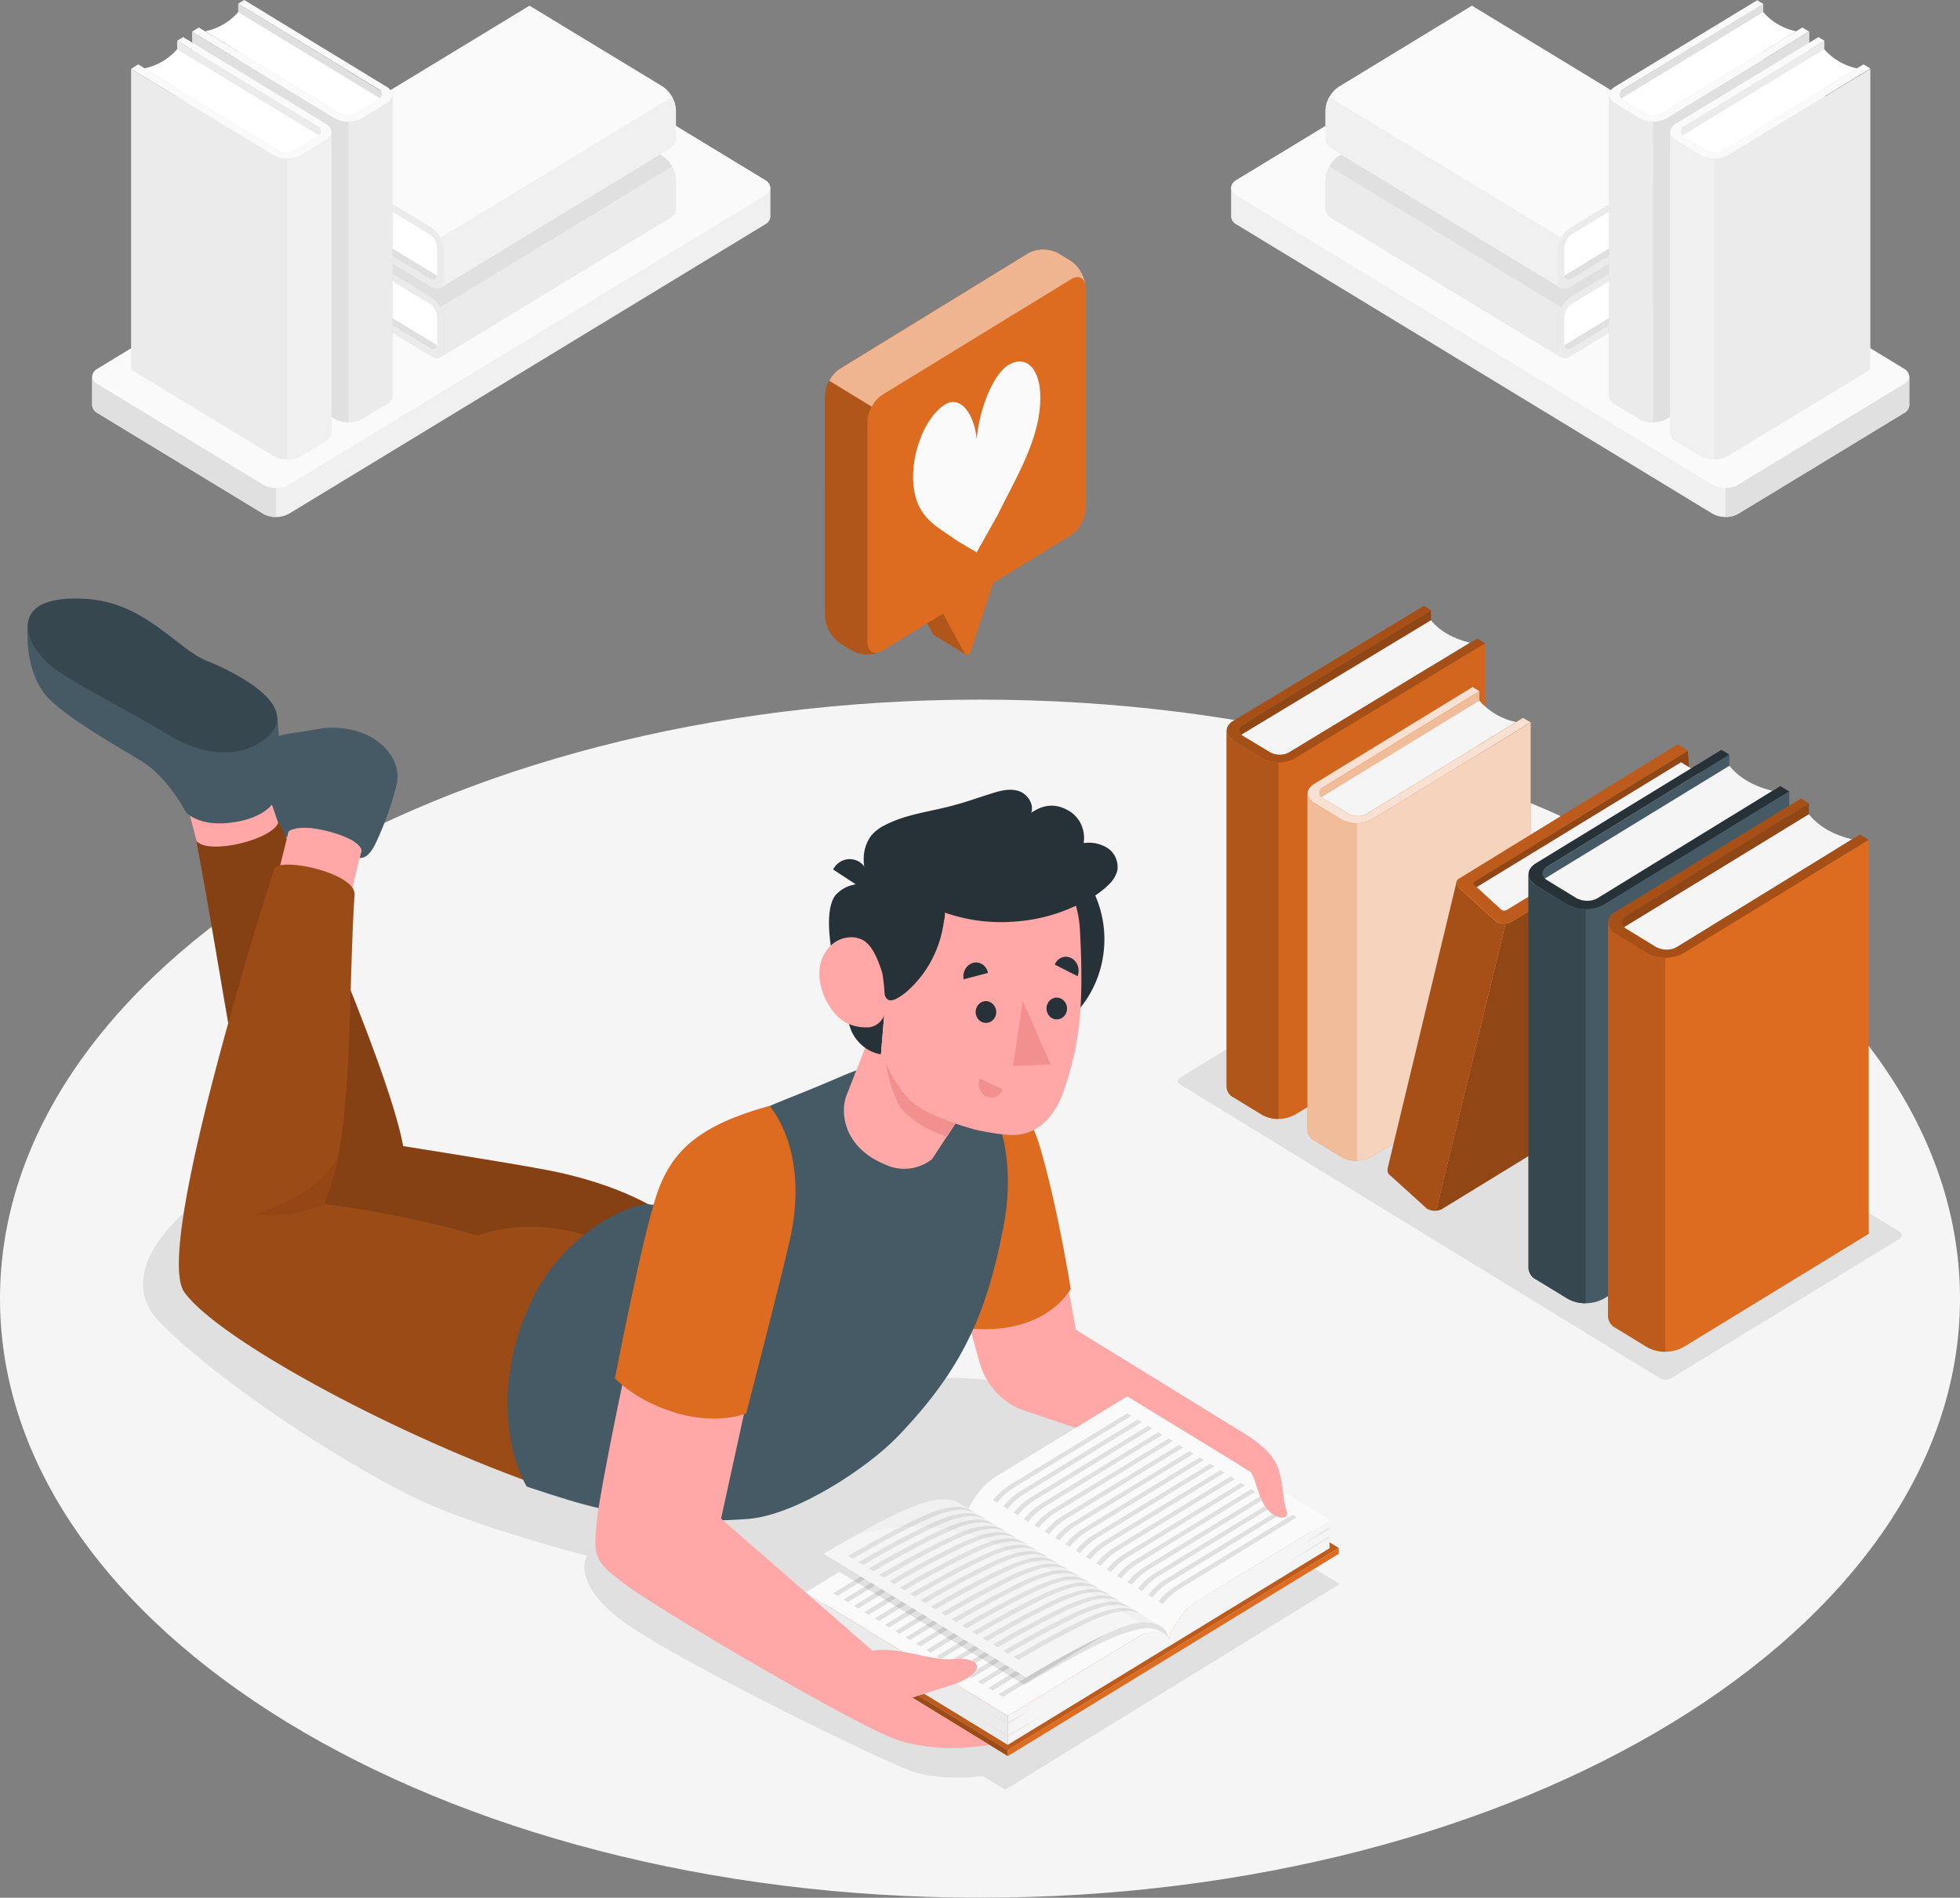 <svg xmlns="http://www.w3.org/2000/svg" width="252" height="244" fill="none"><rect width="100%" height="100%" fill="#808080" stroke="none"/><path fill="#F5F5F5" d="M126 244c69.588 0 126-34.485 126-77.023 0-42.539-56.412-77.023-126-77.023S0 124.438 0 166.977C0 209.515 56.412 244 126 244Z"/><path fill="#E0E0E0" d="m129.25 230.103 43.01-26.434-32.333-19.766-2.944-4.863s-15.838-3.597-21.005-.862c-5.167 2.736-32.377 13.087-32.377 13.087s-45.84-38.503-49.1-40.481c-3.26-1.977-22.442 10.601-13.96 19.217 8.482 8.617 25.67 19.298 33.551 22.935 7.881 3.638 21.399 7.096 21.399 7.096s-2.141 3.192 4.145 8.096c6.287 4.904 33.649 18.211 37.391 19.535 4.227 1.492 9.317.688 9.317.688l2.906 1.752ZM244.239 159.279l-29.362 17.928a1.565 1.565 0 0 1-1.464 0l-61.684-37.769c-.404-.249-.404-.648 0-.89l29.368-17.928a1.528 1.528 0 0 1 1.458 0l61.716 37.763c.372.255.372.654-.032.896Z"/><path fill="#DD6B20" d="M183.986 78.451 158.453 93.95v45.847l25.533-15.499V78.451Z"/><path fill="#000" d="M183.986 78.451 158.453 93.95v45.847l25.533-15.499V78.451Z" opacity=".35"/><path fill="#F5F5F5" d="m159.18 94.713 24.806-14.966c1.126 1.388 2.793 2.351 5.003 2.891L164.374 97.57s-1.404-.347-5.194-2.857Z"/><path fill="#DD6B20" d="M166.476 97.489a4.429 4.429 0 0 1-2.102.533 4.436 4.436 0 0 1-2.103-.533l-3.687-2.255c-1.163-.706-1.163-1.857 0-2.568l24.485-14.775.917.578-24.134 14.637c-.7.422-.694 1.116 0 1.538l3.429 2.07c.391.211.823.321 1.262.321.439 0 .871-.11 1.262-.32L189.929 82.1l1.037.636-24.49 14.752Z"/><path fill="#000" d="M166.476 97.489a4.429 4.429 0 0 1-2.102.533 4.436 4.436 0 0 1-2.103-.533l-3.687-2.255c-1.163-.706-1.163-1.857 0-2.568l24.485-14.775.917.578-24.134 14.637c-.7.422-.694 1.116 0 1.538l3.429 2.07c.391.211.823.321 1.262.321.439 0 .871-.11 1.262-.32L189.929 82.1l1.037.636-24.49 14.752Z" opacity=".25"/><path fill="#DD6B20" d="M190.961 82.72v45.846l-24.485 14.77a4.46 4.46 0 0 1-2.102.529 4.46 4.46 0 0 1-2.103-.529l-3.692-2.255a1.5 1.5 0 0 1-.598-.518 1.624 1.624 0 0 1-.271-.766V93.95c.025.276.118.54.271.766.152.226.359.404.598.518l3.692 2.26a4.463 4.463 0 0 0 2.103.53c.73 0 1.45-.181 2.102-.53l24.485-14.775Z"/><path fill="#000" d="M190.961 82.72v45.846l-24.485 14.77a4.46 4.46 0 0 1-2.102.529 4.46 4.46 0 0 1-2.103-.529l-3.692-2.255a1.5 1.5 0 0 1-.598-.518 1.624 1.624 0 0 1-.271-.766V93.95c.025.276.118.54.271.766.152.226.359.404.598.518l3.692 2.26a4.463 4.463 0 0 0 2.103.53c.73 0 1.45-.181 2.102-.53l24.485-14.775Z" opacity=".05"/><path fill="#DD6B20" d="M164.374 98.027a4.117 4.117 0 0 1-2.103-.532l-3.692-2.261a1.498 1.498 0 0 1-.598-.518 1.626 1.626 0 0 1-.271-.766v45.847c.025.276.118.541.271.766a1.5 1.5 0 0 0 .598.518l3.692 2.255a4.11 4.11 0 0 0 2.103.532V98.027Z"/><path fill="#000" d="M164.374 98.027a4.117 4.117 0 0 1-2.103-.532l-3.692-2.261a1.498 1.498 0 0 1-.598-.518 1.626 1.626 0 0 1-.271-.766v45.847c.025.276.118.541.271.766a1.5 1.5 0 0 0 .598.518l3.692 2.255a4.11 4.11 0 0 0 2.103.532V98.027Z" opacity=".2"/><path fill="#DD6B20" d="m190.202 88.86-21.388 13.162v43.344l21.388-13.157V88.86Z"/><path fill="#fff" d="m190.202 88.86-21.388 13.162v43.344l21.388-13.157V88.86Z" opacity=".55"/><path fill="#F5F5F5" d="m169.502 102.74 20.7-12.653c1.262 1.428 2.92 2.394 4.735 2.758l-20.525 12.59s-1.327-.318-4.91-2.695Z"/><path fill="#DD6B20" d="M176.4 105.371a4.176 4.176 0 0 1-1.988.507 4.173 4.173 0 0 1-1.988-.507l-3.485-2.134c-1.092-.671-1.092-1.735 0-2.429l20.4-12.474.863.527-20.067 12.346a.734.734 0 0 0-.357.281.794.794 0 0 0-.136.448c0 .161.047.318.136.448a.734.734 0 0 0 .357.281l3.239 1.954c.37.2.779.304 1.194.304.414 0 .823-.104 1.193-.304l20.055-12.317.983.578L176.4 105.37Z"/><path fill="#fff" d="M176.4 105.371a4.176 4.176 0 0 1-1.988.507 4.173 4.173 0 0 1-1.988-.507l-3.485-2.134c-1.092-.671-1.092-1.735 0-2.429l20.4-12.474.863.527-20.067 12.346a.734.734 0 0 0-.357.281.794.794 0 0 0-.136.448c0 .161.047.318.136.448a.734.734 0 0 0 .357.281l3.239 1.954c.37.2.779.304 1.194.304.414 0 .823-.104 1.193-.304l20.055-12.317.983.578L176.4 105.37Z" opacity=".8"/><path fill="#DD6B20" d="M196.799 92.897v43.343L176.4 148.714a4.173 4.173 0 0 1-1.988.507 4.173 4.173 0 0 1-1.988-.507l-3.49-2.134a1.397 1.397 0 0 1-.566-.489 1.514 1.514 0 0 1-.253-.725v-43.372c.022.261.11.511.254.724.144.213.339.382.565.49l3.49 2.134a4.173 4.173 0 0 0 1.988.507c.691 0 1.373-.174 1.988-.507l20.399-12.445Z"/><path fill="#fff" d="M196.799 92.897v43.343L176.4 148.714a4.173 4.173 0 0 1-1.988.507 4.173 4.173 0 0 1-1.988-.507l-3.49-2.134a1.397 1.397 0 0 1-.566-.489 1.514 1.514 0 0 1-.253-.725v-43.372c.022.261.11.511.254.724.144.213.339.382.565.49l3.49 2.134a4.173 4.173 0 0 0 1.988.507c.691 0 1.373-.174 1.988-.507l20.399-12.445Z" opacity=".7"/><path fill="#DD6B20" d="M174.412 105.874a3.87 3.87 0 0 1-1.988-.503l-3.49-2.134a1.426 1.426 0 0 1-.565-.49 1.522 1.522 0 0 1-.254-.725v43.373c.021.261.109.512.253.725.144.214.339.383.566.489l3.49 2.134a3.87 3.87 0 0 0 1.988.503v-43.372Z"/><path fill="#fff" d="M174.412 105.874a3.87 3.87 0 0 1-1.988-.503l-3.49-2.134a1.426 1.426 0 0 1-.565-.49 1.522 1.522 0 0 1-.254-.725v43.373c.021.261.109.512.253.725.144.214.339.383.566.489l3.49 2.134a3.87 3.87 0 0 0 1.988.503v-43.372Z" opacity=".55"/><path fill="#DD6B20" d="m217.018 96.529.229 3.296-27.526 15.637-.623-1.92 27.92-17.013Z"/><path fill="#000" d="m217.018 96.529.229 3.296-27.526 15.637-.623-1.92 27.92-17.013Z" opacity=".35"/><path fill="#F5F5F5" d="m189.464 114.306 26.664-16.297 4.637 2.834-27.188 16.84-4.113-3.377Z"/><path fill="#DD6B20" d="m198.585 115.937 3.315 28.197a2.407 2.407 0 0 1-.29 1.03 2.251 2.251 0 0 1-.698.78l-15.468 9.479a1.83 1.83 0 0 1-.802.242l8.935-36.93c.281-.014.555-.095.803-.237l1.092-.682 3.113-1.879Z"/><path fill="#000" d="m198.585 115.937 3.315 28.197a2.407 2.407 0 0 1-.29 1.03 2.251 2.251 0 0 1-.698.78l-15.468 9.479a1.83 1.83 0 0 1-.802.242l8.935-36.93c.281-.014.555-.095.803-.237l1.092-.682 3.113-1.879Z" opacity=".35"/><path fill="#DD6B20" d="m192.402 118.51-2.758-2.498-2.026-1.839c-.208-.347-.448-.607-.317-.897l-8.809 36.618v.035c-.131.289-.17.937.207 1.156l4.779 4.332a1.95 1.95 0 0 0 1.18.243l8.919-36.925a1.952 1.952 0 0 1-1.175-.225Z"/><path fill="#000" d="m192.402 118.51-2.758-2.498-2.026-1.839c-.208-.347-.448-.607-.317-.897l-8.809 36.618v.035c-.131.289-.17.937.207 1.156l4.779 4.332a1.95 1.95 0 0 0 1.18.243l8.919-36.925a1.952 1.952 0 0 1-1.175-.225Z" opacity=".25"/><path fill="#DD6B20" d="M187.618 112.953c-.546.335-.41.705 0 1.208l4.784 4.338c.307.164.645.25.989.25s.682-.086.989-.25l4.205-2.574c.546-.329.644-.815.213-1.076a1.885 1.885 0 0 0-1.759.134l-3.32 2.018a.711.711 0 0 1-.661 0l-3.496-3.216c-.18-.109-.18-.289 0-.404l27.456-16.875-1.316-.804-28.084 17.251Z"/><path fill="#000" d="M187.618 112.953c-.546.335-.41.705 0 1.208l4.784 4.338c.307.164.645.25.989.25s.682-.086.989-.25l4.205-2.574c.546-.329.644-.815.213-1.076a1.885 1.885 0 0 0-1.759.134l-3.32 2.018a.711.711 0 0 1-.661 0l-3.496-3.216c-.18-.109-.18-.289 0-.404l27.456-16.875-1.316-.804-28.084 17.251Z" opacity=".15"/><path fill="#455A64" d="m222.338 97.026-25.004 15.383v50.659l25.004-15.377V97.026Z"/><path fill="#F5F5F5" d="m198.154 113.247 24.195-14.787c1.245 1.543 3.089 2.616 5.533 3.222l-24.004 14.74s-1.546-.399-5.724-3.175Z"/><path fill="#263238" d="M206.204 116.318c-.72.388-1.516.59-2.324.59a4.892 4.892 0 0 1-2.323-.59l-4.075-2.486c-1.283-.787-1.283-2.059 0-2.845l23.846-14.58 1.01.62-23.452 14.428c-.77.468-.77 1.232 0 1.7l3.785 2.313a2.958 2.958 0 0 0 2.791 0l23.446-14.399 1.142.7-23.846 14.549Z"/><path fill="#455A64" d="M230.05 101.739v50.665l-23.846 14.573a4.902 4.902 0 0 1-2.323.589 4.903 4.903 0 0 1-2.324-.589l-4.075-2.487a1.664 1.664 0 0 1-.662-.574 1.799 1.799 0 0 1-.299-.849v-50.658c.028.305.131.597.3.845.169.249.397.446.661.572l4.075 2.498c.72.385 1.516.585 2.324.585.807 0 1.603-.2 2.323-.585l23.846-14.585Z"/><path fill="#37474F" d="M203.878 116.914a4.514 4.514 0 0 1-2.321-.579l-4.075-2.498a1.66 1.66 0 0 1-.661-.571 1.8 1.8 0 0 1-.3-.846v50.659c.027.306.13.599.299.849.169.25.397.448.662.574l4.075 2.486c.714.4 1.513.599 2.321.579v-50.653Z"/><path fill="#DD6B20" d="m232.562 103.277-25.003 15.383v50.664l25.003-15.382v-50.665Z"/><path fill="#000" d="m232.562 103.277-25.003 15.383v50.664l25.003-15.382v-50.665Z" opacity=".35"/><path fill="#EBEBEB" d="m208.367 119.499 24.195-14.787c1.245 1.542 3.09 2.616 5.533 3.221l-23.993 14.729s-1.551-.387-5.735-3.163Z"/><path fill="#F5F5F5" d="m208.367 119.499 24.195-14.787c1.245 1.542 3.09 2.616 5.533 3.221l-23.993 14.729s-1.551-.387-5.735-3.163Z"/><path fill="#DD6B20" d="M216.429 122.569c-.72.388-1.517.59-2.324.59a4.893 4.893 0 0 1-2.324-.59l-4.075-2.486c-1.283-.787-1.283-2.059 0-2.845l23.846-14.573 1.01.613-23.452 14.457c-.77.468-.77 1.232 0 1.7l3.785 2.313c.433.231.911.351 1.395.351.485 0 .963-.12 1.396-.351l23.43-14.451 1.147.699-23.834 14.573Z"/><path fill="#000" d="M216.429 122.569c-.72.388-1.517.59-2.324.59a4.893 4.893 0 0 1-2.324-.59l-4.075-2.486c-1.283-.787-1.283-2.059 0-2.845l23.846-14.573 1.01.613-23.452 14.457c-.77.468-.77 1.232 0 1.7l3.785 2.313c.433.231.911.351 1.395.351.485 0 .963-.12 1.396-.351l23.43-14.451 1.147.699-23.834 14.573Z" opacity=".25"/><path fill="#DD6B20" d="M240.268 107.991v50.647l-23.84 14.579a4.94 4.94 0 0 1-2.324.585 4.94 4.94 0 0 1-2.324-.585l-4.074-2.493a1.662 1.662 0 0 1-.662-.573 1.788 1.788 0 0 1-.299-.849v-50.659c.027.305.131.597.3.846.169.248.397.446.661.571l4.074 2.498c.72.387 1.516.589 2.324.589.808 0 1.604-.202 2.324-.589l23.84-14.567Z"/><path fill="#000" d="M214.101 123.165a4.508 4.508 0 0 1-2.321-.578l-4.074-2.498a1.676 1.676 0 0 1-.661-.571 1.79 1.79 0 0 1-.3-.846v50.659c.026.306.13.599.299.848.168.25.397.448.662.574l4.074 2.493a4.567 4.567 0 0 0 2.321.578v-50.659Z" opacity=".15"/><path fill="#F0F0F0" d="M99.052 27.868v-3.73a1.315 1.315 0 0 0-.23-.594 1.216 1.216 0 0 0-.474-.4l-21.3-12.937a3.479 3.479 0 0 0-1.639-.412c-.569 0-1.13.141-1.638.412L12.562 47.403a1.21 1.21 0 0 0-.476.4 1.31 1.31 0 0 0-.229.595v3.73c.027.216.106.42.23.595.123.174.287.312.475.4l21.3 12.942c.509.27 1.07.412 1.639.412s1.13-.141 1.638-.412l61.214-37.202a1.21 1.21 0 0 0 .476-.4c.123-.174.202-.379.229-.595h-.006Z"/><path fill="#FAFAFA" d="m12.562 49.392 21.3 12.937a3.48 3.48 0 0 0 1.639.412c.569 0 1.13-.141 1.638-.412l61.209-37.196c.9-.578.9-1.44 0-1.99l-21.3-12.936a3.479 3.479 0 0 0-1.64-.412c-.568 0-1.13.141-1.638.412L12.562 47.403c-.902.55-.902 1.44 0 1.99Z"/><path fill="#E0E0E0" d="M35.49 62.745v3.73a3.297 3.297 0 0 1-1.639-.41l-21.3-12.937a1.233 1.233 0 0 1-.473-.401 1.33 1.33 0 0 1-.232-.593v-3.736a.98.98 0 0 1 .137-.422c-.246.48-.06 1.035.546 1.416l21.3 12.937a3.13 3.13 0 0 0 1.66.416ZM38.27 34.518l18.045 10.89 29.804-18.113-18.04-10.889-29.81 18.112Z"/><path fill="#fff" d="m56.517 44.58-17.4-10.576a8.084 8.084 0 0 0-.094-4.777l17.292 10.461s.328 1.151.202 4.893Z"/><path fill="#EBEBEB" d="M55.424 38.197a3.8 3.8 0 0 1 1.181 1.311c.29.53.459 1.125.49 1.736v3.563c0 1.122-.748 1.573-1.67 1.012l-17.15-10.41v-.879L55.206 44.75c.546.335 1 .063 1-.613v-3.302a2.414 2.414 0 0 0-.292-1.042 2.262 2.262 0 0 0-.708-.786l-16.931-10.23v-1l17.15 10.42Z"/><path fill="#E0E0E0" d="M38.275 27.775 68.079 9.663l17.15 10.41c.485.332.89.782 1.18 1.311.29.53.459 1.125.49 1.736v3.562c.026.222-.007.447-.094.65a1.218 1.218 0 0 1-.397.507L56.604 45.95c.174-.127.31-.302.397-.506.087-.204.12-.429.095-.65v-3.551a4.06 4.06 0 0 0-.494-1.737 3.805 3.805 0 0 0-1.183-1.31L38.275 27.774Z"/><path fill="#EBEBEB" d="M56.61 39.51c.3.524.47 1.12.49 1.734v3.562c.026.222-.007.447-.093.65a1.217 1.217 0 0 1-.398.507L86.413 27.85c.174-.128.311-.303.398-.506.086-.204.119-.429.094-.65v-3.563a3.716 3.716 0 0 0-.492-1.735L56.61 39.509Z"/><path fill="#E0E0E0" d="m38.275 25.578 18.04 10.89L86.119 18.36 68.079 7.466 38.275 25.578Z"/><path fill="#fff" d="m56.517 35.64-17.4-10.588a8.103 8.103 0 0 0-.094-4.782l17.292 10.46s.328 1.175.202 4.91Z"/><path fill="#EBEBEB" d="M55.424 29.256c.486.332.89.782 1.181 1.311.29.53.459 1.125.49 1.736v3.563c0 1.122-.748 1.578-1.67 1.017l-17.15-10.409v-.896l16.931 10.218c.546.336 1.005.064 1.005-.578v-3.302a2.412 2.412 0 0 0-.294-1.042 2.262 2.262 0 0 0-.711-.785L38.275 19.847v-1.012l17.15 10.42Z"/><path fill="#FAFAFA" d="M38.275 18.835 68.079.729l17.15 10.409c.485.332.89.782 1.18 1.312.29.53.459 1.124.49 1.735v3.563c.025.221-.008.446-.094.65a1.224 1.224 0 0 1-.397.506L56.604 37.011c.174-.128.31-.303.397-.506.087-.204.12-.429.095-.65v-3.563a4.056 4.056 0 0 0-.49-1.736 3.801 3.801 0 0 0-1.182-1.312l-17.15-10.41Z"/><path fill="#F0F0F0" d="M56.61 30.568c.3.525.468 1.122.49 1.735v3.563c.026.221-.007.446-.093.65a1.217 1.217 0 0 1-.398.506l29.8-18.124c.172-.128.309-.303.395-.506.087-.204.12-.428.096-.65v-3.545a3.699 3.699 0 0 0-.492-1.735L56.61 30.568Z"/><path fill="#E0E0E0" d="m30.623.469 19.192 11.74v38.658L30.623 39.134V.469Z"/><path fill="#fff" d="M49.198 12.85 30.628 1.56a7.704 7.704 0 0 1-4.249 2.464L44.801 15.26s1.18-.295 4.397-2.412Z"/><path fill="#FAFAFA" d="M43.01 15.22a3.766 3.766 0 0 0 1.784.452c.62 0 1.23-.155 1.783-.451l3.13-1.897c.982-.578.982-1.573 0-2.169L31.398 0l-.776.468 18.024 10.988a.655.655 0 0 1 .317.251.716.716 0 0 1 0 .8.655.655 0 0 1-.317.25l-2.911 1.735c-.332.177-.699.27-1.07.27-.373 0-.74-.093-1.071-.27L25.565 3.54l-.879.532 18.324 11.15Z"/><path fill="#E0E0E0" d="M24.703 4.071v38.66L43.01 53.85a3.766 3.766 0 0 0 1.783.451c.62 0 1.23-.154 1.784-.451l3.129-1.897c.203-.095.378-.246.508-.438.13-.19.209-.415.23-.65V12.209c-.02.234-.1.457-.23.648-.129.19-.305.34-.508.433l-3.13 1.932a3.802 3.802 0 0 1-1.783.446c-.619 0-1.23-.153-1.783-.446L24.703 4.07Z"/><path fill="#EBEBEB" d="M44.79 15.643a3.537 3.537 0 0 0 1.787-.445l3.129-1.909a1.25 1.25 0 0 0 .509-.433c.13-.19.208-.414.228-.648v38.659c-.02.234-.1.458-.23.65-.129.19-.304.342-.507.437l-3.13 1.897a3.48 3.48 0 0 1-1.785.451V15.643ZM22.774 5.24l19.193 11.739v38.659L22.774 43.904V5.24Z"/><path fill="#fff" d="M41.35 17.62 22.78 6.334a7.704 7.704 0 0 1-4.249 2.463l18.411 11.236s1.186-.295 4.408-2.411Z"/><path fill="#FAFAFA" d="M35.162 19.963a3.766 3.766 0 0 0 1.783.451c.62 0 1.23-.155 1.783-.451l3.13-1.897c.983-.578.983-1.573 0-2.169L23.55 4.771l-.776.468 18.023 10.988c.13.044.245.13.326.247a.71.71 0 0 1 0 .807.647.647 0 0 1-.326.247l-2.905 1.735c-.332.177-.699.27-1.07.27-.373 0-.74-.093-1.071-.27L17.756 8.275l-.901.585 18.307 11.103Z"/><path fill="#EBEBEB" d="M16.855 8.86v38.658L35.162 58.64a3.766 3.766 0 0 0 1.783.451c.62 0 1.23-.154 1.783-.451l3.13-1.897c.203-.095.378-.246.508-.438.13-.19.209-.415.23-.649v-38.7c-.02.234-.1.458-.23.648s-.305.34-.508.434l-3.13 1.908a3.802 3.802 0 0 1-1.783.447c-.619 0-1.23-.153-1.783-.447L16.855 8.86Z"/><path fill="#F0F0F0" d="M36.942 20.425a3.536 3.536 0 0 0 1.786-.445l3.13-1.908c.208-.097.387-.252.517-.449s.206-.428.22-.667v38.659c-.02.234-.1.458-.23.65a1.27 1.27 0 0 1-.507.437l-3.13 1.897a3.48 3.48 0 0 1-1.786.45V20.426ZM158.283 27.868v-3.73c.028-.216.107-.42.23-.595.123-.174.287-.311.475-.4l21.3-12.936a3.472 3.472 0 0 1 1.639-.414c.569 0 1.13.142 1.638.414l61.214 37.196c.189.088.352.225.476.4.123.174.202.379.229.595v3.73a1.316 1.316 0 0 1-.229.595 1.212 1.212 0 0 1-.476.4l-21.3 12.941a3.468 3.468 0 0 1-1.639.414c-.569 0-1.13-.142-1.638-.413l-61.22-37.202a1.207 1.207 0 0 1-.475-.4 1.304 1.304 0 0 1-.229-.595h.005Z"/><path fill="#FAFAFA" d="m244.763 49.392-21.3 12.937a3.471 3.471 0 0 1-1.639.413c-.569 0-1.13-.141-1.638-.413l-61.203-37.196c-.902-.578-.902-1.44 0-1.99l21.3-12.936a3.468 3.468 0 0 1 1.638-.414c.57 0 1.131.142 1.639.414l61.214 37.196c.896.55.896 1.44-.011 1.99Z"/><path fill="#E0E0E0" d="M221.835 62.745v3.73a3.292 3.292 0 0 0 1.638-.41l21.301-12.937c.188-.087.352-.225.475-.4.124-.174.203-.379.229-.595v-3.735a.948.948 0 0 0-.131-.422c.246.48.06 1.035-.573 1.416L223.473 62.33a3.099 3.099 0 0 1-1.638.416ZM219.055 34.518l-18.04 10.89-29.804-18.113 18.04-10.889 29.804 18.112Z"/><path fill="#fff" d="m200.808 44.58 17.406-10.576a8.08 8.08 0 0 1 .093-4.777l-17.292 10.461s-.333 1.151-.207 4.893Z"/><path fill="#EBEBEB" d="M201.905 38.196c-.487.332-.893.78-1.185 1.31a4.037 4.037 0 0 0-.491 1.738v3.562c0 1.122.748 1.573 1.676 1.012l17.15-10.409v-.879l-16.931 10.218c-.546.336-1.005.064-1.005-.612v-3.303a2.42 2.42 0 0 1 .293-1.042c.175-.318.419-.587.712-.785l16.903-10.218v-1l-17.122 10.408Z"/><path fill="#E0E0E0" d="M219.055 27.775 189.251 9.663l-17.15 10.41c-.485.332-.89.782-1.18 1.311a4.046 4.046 0 0 0-.491 1.736v3.562c-.025.222.007.446.093.65.085.203.221.378.393.507L200.72 45.95a1.227 1.227 0 0 1-.393-.507 1.296 1.296 0 0 1-.093-.65v-3.55c.032-.612.2-1.206.491-1.736a3.8 3.8 0 0 1 1.18-1.312l17.15-10.42Z"/><path fill="#EBEBEB" d="M200.72 39.51a3.707 3.707 0 0 0-.492 1.734v3.562c-.024.222.008.446.093.65.086.203.222.378.393.507L170.91 27.85a1.227 1.227 0 0 1-.393-.508 1.296 1.296 0 0 1-.093-.649v-3.562c.021-.613.188-1.21.486-1.735l29.81 18.112Z"/><path fill="#E0E0E0" d="m219.055 25.578-18.04 10.89-29.804-18.107 18.04-10.895 29.804 18.112Z"/><path fill="#fff" d="m200.808 35.64 17.406-10.588a8.059 8.059 0 0 1 .093-4.782l-17.292 10.46s-.333 1.175-.207 4.91Z"/><path fill="#EBEBEB" d="M201.9 29.256c-.486.332-.89.782-1.181 1.311a4.06 4.06 0 0 0-.49 1.736v3.563c0 1.122.748 1.578 1.671 1.017l17.155-10.409v-.896l-16.931 10.218c-.546.336-1.005.064-1.005-.578v-3.302a2.42 2.42 0 0 1 .293-1.042c.175-.318.419-.587.712-.785l16.931-10.242v-1.012L201.9 29.255Z"/><path fill="#FAFAFA" d="M219.055 18.835 189.251.729l-17.15 10.444a3.815 3.815 0 0 0-1.183 1.31 4.063 4.063 0 0 0-.493 1.737v3.562c-.023.222.01.446.096.65.087.203.223.378.395.507l29.804 18.106a1.228 1.228 0 0 1-.395-.507 1.3 1.3 0 0 1-.096-.65v-3.561a4.06 4.06 0 0 1 .49-1.736c.291-.53.695-.98 1.181-1.312l17.155-10.444Z"/><path fill="#F0F0F0" d="M200.72 30.568a3.72 3.72 0 0 0-.491 1.735v3.563a1.3 1.3 0 0 0 .096.65c.086.203.223.378.395.506l-29.804-18.124a1.24 1.24 0 0 1-.395-.507 1.32 1.32 0 0 1-.096-.65v-3.544c.021-.613.19-1.21.491-1.735l29.804 18.106Z"/><path fill="#E0E0E0" d="m226.706.469-19.192 11.74v38.658l19.192-11.733V.469Z"/><path fill="#fff" d="M208.132 12.85 226.701 1.56a7.69 7.69 0 0 0 4.244 2.464L212.534 15.26s-1.191-.295-4.402-2.412Z"/><path fill="#FAFAFA" d="M214.319 15.22a3.773 3.773 0 0 1-1.786.452c-.62 0-1.232-.155-1.786-.451l-3.124-1.897c-.988-.579-.988-1.573 0-2.169L225.925.03l.781.468-18.023 10.988a.658.658 0 0 0-.318.25.72.72 0 0 0 0 .8c.079.117.19.204.318.251l2.905 1.735c.333.177.701.27 1.074.27.372 0 .74-.093 1.073-.27l17.996-10.988.879.532-18.291 11.156Z"/><path fill="#E0E0E0" d="M232.621 4.071v38.66L214.32 53.85a3.779 3.779 0 0 1-1.786.451 3.773 3.773 0 0 1-1.786-.451l-3.124-1.897a1.264 1.264 0 0 1-.508-.438 1.373 1.373 0 0 1-.23-.65V12.209c.02.234.099.457.229.648.13.19.305.34.509.433l3.124 1.909a3.812 3.812 0 0 0 1.786.446c.62 0 1.231-.153 1.786-.446L232.621 4.07Z"/><path fill="#EBEBEB" d="M212.533 15.643a3.564 3.564 0 0 1-1.785-.445l-3.125-1.909a1.253 1.253 0 0 1-.505-.434 1.348 1.348 0 0 1-.226-.647v38.659c.02.234.099.458.229.65.13.19.305.342.508.437l3.124 1.897c.55.308 1.164.463 1.786.451l-.006-38.659ZM234.555 5.24l-19.192 11.739v38.659l19.192-11.734V5.24Z"/><path fill="#fff" d="m215.98 17.62 18.57-11.287a7.708 7.708 0 0 0 4.243 2.463l-18.411 11.236s-1.191-.295-4.402-2.411Z"/><path fill="#FAFAFA" d="M222.184 19.962a3.772 3.772 0 0 1-1.785.452 3.773 3.773 0 0 1-1.786-.452l-3.125-1.896c-.988-.579-.988-1.573 0-2.17l18.308-11.125.775.468-18.023 10.988a.651.651 0 0 0-.317.25.713.713 0 0 0 0 .8.651.651 0 0 0 .317.25l2.906 1.736a2.283 2.283 0 0 0 2.146 0l17.996-10.988.879.532-18.291 11.155Z"/><path fill="#EBEBEB" d="M240.47 8.86v38.658l-18.286 11.104a3.774 3.774 0 0 1-1.786.451 3.78 3.78 0 0 1-1.786-.451l-3.124-1.897a1.272 1.272 0 0 1-.508-.438 1.382 1.382 0 0 1-.229-.65V16.957c.02.233.099.457.229.647.129.19.305.34.508.434l3.124 1.908a3.815 3.815 0 0 0 1.786.447c.62 0 1.232-.153 1.786-.447L240.47 8.86Z"/><path fill="#F0F0F0" d="M220.382 20.425a3.568 3.568 0 0 1-1.786-.445l-3.124-1.908a1.252 1.252 0 0 1-.517-.449 1.356 1.356 0 0 1-.22-.667v38.659c.02.234.1.458.229.65.13.19.305.341.508.437l3.124 1.897c.55.308 1.164.463 1.786.45V20.426Z"/><path fill="#DD6B20" d="m124.154 84.148-2.621-5.205 2.113-6.47v-3.95l-6.466 3.95v3.955l2.78 5.094a.4.4 0 0 0 .185.18l4.009 2.446Z"/><path fill="#000" d="m124.154 84.148-2.621-5.205 2.113-6.47v-3.95l-6.466 3.95v3.955l2.78 5.094a.4.4 0 0 0 .185.18l4.009 2.446Z" opacity=".2"/><path fill="#DD6B20" d="M139.594 37.098a4.729 4.729 0 0 0-.567-2.024 4.444 4.444 0 0 0-1.371-1.533l-1.579-.971a4.1 4.1 0 0 0-1.939-.49c-.673 0-1.338.168-1.939.49l-24.2 14.821a4.432 4.432 0 0 0-1.369 1.533 4.726 4.726 0 0 0-.565 2.024V79.14c.036.712.229 1.405.565 2.023a4.436 4.436 0 0 0 1.369 1.533l1.578.966a4.1 4.1 0 0 0 1.939.49 4.1 4.1 0 0 0 1.939-.49l7.783-4.765 2.774 5.089c.04.072.099.13.169.168a.398.398 0 0 0 .444-.045.444.444 0 0 0 .136-.198l2.933-8.964 9.962-6.107a4.436 4.436 0 0 0 1.37-1.533 4.729 4.729 0 0 0 .568-2.023V37.098Z"/><path fill="#000" d="M106.065 79.146c.036.712.229 1.405.565 2.023a4.436 4.436 0 0 0 1.369 1.533l1.578.966a4.115 4.115 0 0 0 3.545.162c-.913.364-1.606-.18-1.606-1.348V54.285a4.37 4.37 0 0 1 .546-2.018L106.6 48.93a4.393 4.393 0 0 0-.546 2.024l.011 28.192Z" opacity=".2"/><path fill="#fff" d="M139.528 36.513c-.224-.873-.972-1.156-1.868-.578l-24.206 14.822a3.966 3.966 0 0 0-1.365 1.532l-5.462-3.33c.32-.63.791-1.159 1.366-1.533l24.206-14.857a4.132 4.132 0 0 1 1.939-.486c.673 0 1.337.167 1.939.486l1.583.972c.487.334.903.77 1.224 1.282.322.511.541 1.086.644 1.69Z" opacity=".5"/><path fill="#FAFAFA" d="M117.398 61.276a13.85 13.85 0 0 1 1.016-5.072v-.034c.748-1.833 1.84-3.383 3.058-4.14 2.092-1.308 3.823 1.34 4.107 4.464.252-3.47 1.961-8.247 4.048-9.542 1.218-.758 2.321-.579 3.08.324.644.78 1.043 2.081 1.054 3.787 0 5.274-2.977 10.063-5.462 15.1l-2.73 4.863-2.611-1.555c-2.512-1.874-5.538-2.915-5.56-8.195Z"/><path fill="#FFA8A7" d="M138.322 170.979s-1.743-10.057-4.146-20.703c-2.037-8.998-7.788-15.209-18.438-11.936l10.077 36.357a9.495 9.495 0 0 0 2.111 4.142 8.758 8.758 0 0 0 3.754 2.52l6.642 2.238 20.241 7.859 2.048-6.754c-2.759-1.718-22.289-13.723-22.289-13.723Z"/><path fill="#DD6B20" d="M113.684 138.34s6.833-1.839 10.153-.885c3.321.954 7.586 2.273 9.891 10.086 2.305 7.812 3.933 18.181 3.933 18.181s-3.201 6.142-13.387 5.055l-10.59-32.437ZM129.572 225.038l42.551-26.012-27.182-16.614-42.552 26.011 27.183 16.615Z"/><path fill="#000" d="m129.572 225.038 42.551-26.012-27.182-16.614-42.552 26.011 27.183 16.615Z" opacity=".15"/><path fill="#F5F5F5" d="M150.282 211.691v-.81c0-.989 1.671-3.822 3.758-5.101l16.904-10.328v3.609l-20.662 12.63Z"/><path fill="#FAFAFA" d="m170.938 195.452-16.904 10.334c-2.086 1.272-3.763 4.106-3.757 5.095v.81l-26.003-15.898v-.804c0-.994 1.671-3.828 3.758-5.1l16.892-10.328 26.014 15.891Z"/><path fill="#FAFAFA" d="m170.938 195.452-16.904 10.334c-2.086 1.272-3.763 4.106-3.757 5.095v.81l-26.003-15.898v-.804c0-.994 1.671-3.828 3.758-5.1l16.903-10.334 26.003 15.897Z"/><path fill="#F0F0F0" d="m150.277 210.939-1.639-.989-2.135-1.307a3.983 3.983 0 0 1 2.627.399c.328.187.605.459.806.791.201.332.318.713.341 1.106Z"/><path fill="#E0E0E0" d="m150.277 210.939-1.639-.989-2.135-1.307a3.983 3.983 0 0 1 2.627.399c.328.187.605.459.806.791.201.332.318.713.341 1.106Z"/><path fill="#DD6B20" d="m129.577 225.79-.005-.752-27.183-16.614v.746l27.188 16.62Z"/><path fill="#000" d="m129.577 225.79-.005-.752-27.183-16.614v.746l27.188 16.62Z" opacity=".3"/><path fill="#DD6B20" d="m129.577 225.789 42.552-26.011-.006-.752-42.551 26.012.005.751Z"/><path fill="#F5F5F5" d="M150.277 210.939c0-.989-1.721-1.816-3.824-.549l-16.892 10.253v3.707l20.71-12.659s.016.243.006-.752Z"/><path fill="#EBEBEB" d="M129.572 224.349v-3.707l-26.003-15.897v3.707l26.003 15.897Z"/><path fill="#FAFAFA" d="m146.47 210.39-.759.462-16.139 9.791-22.972-14.041-3.031-1.857 16.898-10.253c1.529-.931 2.387-.861 2.993-.497l26.358 16.111c-.95-.578-2.065-.439-3.348.284Z"/><path fill="#E0E0E0" d="m128.387 217.849 14.391-8.79.759-.462.552.341-.759.457-14.386 8.79-.557-.336ZM127.059 217.034l14.392-8.79.753-.457.557.336-.759.462-14.391 8.79-.552-.341ZM125.732 216.224l14.386-8.79.759-.462.552.341-.754.457-14.391 8.79-.552-.336ZM124.399 215.409l14.392-8.79.759-.457.552.336-.76.462-14.386 8.79-.557-.341ZM123.072 214.599l14.392-8.79.753-.462.557.341-.759.457-14.391 8.79-.552-.336ZM121.745 213.784l14.386-8.79.759-.457.557.336-.759.462-14.391 8.79-.552-.341ZM120.413 212.974l14.391-8.79.759-.462.552.341-.754.457-14.391 8.79-.557-.336ZM119.085 212.16l14.392-8.791.759-.456.552.335-.76.463-14.385 8.79-.558-.341ZM117.758 211.349l14.391-8.79.754-.462.557.341-.759.457-14.392 8.796-.551-.342ZM116.431 210.54l14.386-8.796.759-.457.551.336-.753.462-14.392 8.79-.551-.335ZM115.099 209.724l14.391-8.79.759-.456.552.335-.759.457-14.386 8.796-.557-.342ZM113.771 208.914l14.391-8.796.754-.456.557.341-.759.457-14.391 8.79-.552-.336ZM112.444 208.099l14.386-8.79.759-.456.552.335-.754.457-14.391 8.796-.552-.342ZM111.111 207.29l14.392-8.796.759-.457.552.341-.754.457-14.392 8.79-.557-.335ZM109.784 206.474l14.392-8.79.759-.456.551.335-.759.457-14.386 8.796-.557-.342ZM108.457 205.665l14.391-8.796.754-.457.552.341-.754.457-14.391 8.79-.552-.335ZM107.13 204.849l14.386-8.79.759-.456.552.335-.754.463-14.391 8.79-.552-.342Z"/><path fill="#000" d="M146.629 209.429c-.312.035-.973.261-1.339.347-1.534.365-4.243 1.677-6.843 3.054a166.554 166.554 0 0 0-6.734 3.799l-23.791-14.527 12.562-7.604a5.181 5.181 0 0 1 1.545-.683c.383.063.753.196 1.093.394l.169-.307.191.098 26.336 16.106a4.107 4.107 0 0 0-3.189-.677Z" opacity=".1"/><path fill="#E6E6E6" d="m129.555 221.452 2.578-1.388-2.561 1.654-2.578-1.573 2.561 1.307Z"/><path fill="#E6E6E6" d="m129.571 223.303 4.73-2.886-4.724 2.695-5.32-3.059 5.314 3.25ZM103.569 205.566l3.976 2.539-3.976-2.151v-.388ZM103.574 207.012l5.904 3.823-5.909-3.476.005-.347Z"/><path fill="#F5F5F5" d="M146.525 208.643c-.34.038-.677.098-1.011.179-1.54.37-4.249 1.677-6.843 3.054-3.468 1.839-6.74 3.805-6.74 3.805l-26.014-15.892s9.897-6.031 13.78-6.829c1.824-.371 2.944-.11 3.621.3l25.828 15.788a3.979 3.979 0 0 0-2.621-.405Z"/><path fill="#E0E0E0" d="M146.197 207.215a4.01 4.01 0 0 0-2.627-.405c-.34.043-.677.105-1.011.185a24.1 24.1 0 0 0-4.249 1.735 75.99 75.99 0 0 0-2.594 1.324 149.614 149.614 0 0 0-5.374 3.001l.59.359c1.272-.74 3.277-1.891 5.374-2.996a94.396 94.396 0 0 1 2.594-1.33 24.068 24.068 0 0 1 4.249-1.735 7.494 7.494 0 0 1 1.016-.185 4.05 4.05 0 0 1 2.622.399l-.59-.352Z"/><path fill="#E0E0E0" d="M144.87 206.423a4.02 4.02 0 0 0-2.627-.399 8.537 8.537 0 0 0-1.016.179 24.486 24.486 0 0 0-4.249 1.735c-.847.41-1.726.867-2.594 1.324a169.258 169.258 0 0 0-5.375 3.001l.59.359a151.26 151.26 0 0 1 5.374-2.996 81.05 81.05 0 0 1 2.6-1.324 24.096 24.096 0 0 1 4.244-1.735 8.555 8.555 0 0 1 1.016-.185 4.015 4.015 0 0 1 2.627.405l-.59-.364Z"/><path fill="#E0E0E0" d="M143.537 205.612a4.015 4.015 0 0 0-2.627-.404 8.555 8.555 0 0 0-1.016.185 23.945 23.945 0 0 0-4.244 1.735c-.846.416-1.725.867-2.594 1.33a96.234 96.234 0 0 0-5.358 2.984l.596.364a139.177 139.177 0 0 1 5.374-3.001 77.906 77.906 0 0 1 2.594-1.325 23.992 23.992 0 0 1 4.249-1.735 9.923 9.923 0 0 1 1.011-.185 4.022 4.022 0 0 1 2.627.405l-.612-.353Z"/><path fill="#E0E0E0" d="M142.204 204.798a4.01 4.01 0 0 0-2.627-.405 9.385 9.385 0 0 0-1.01.185 23.887 23.887 0 0 0-4.249 1.735c-.847.41-1.726.861-2.595 1.324a150.497 150.497 0 0 0-5.374 3.001l.59.359a158.54 158.54 0 0 1 5.374-3.001c.869-.457 1.748-.908 2.595-1.325a24.564 24.564 0 0 1 4.249-1.735c.333-.08.67-.14 1.01-.179a4.02 4.02 0 0 1 2.627.399l-.59-.358Z"/><path fill="#E0E0E0" d="M140.872 203.982a4 4 0 0 0-2.622-.404c-.341.043-.68.104-1.016.185a24.095 24.095 0 0 0-4.249 1.734c-.846.411-1.726.868-2.594 1.325a169.048 169.048 0 0 0-5.374 3.001l.589.359a148.971 148.971 0 0 1 5.375-2.996 87.85 87.85 0 0 1 2.594-1.33 23.992 23.992 0 0 1 4.249-1.735 8.555 8.555 0 0 1 1.016-.185 4.022 4.022 0 0 1 2.627.405l-.595-.359Z"/><path fill="#E0E0E0" d="M139.545 203.166a4.06 4.06 0 0 0-2.627-.399c-.342.039-.682.1-1.016.185a24.037 24.037 0 0 0-4.249 1.735c-.841.417-1.726.868-2.595 1.325a170.176 170.176 0 0 0-5.374 3.001l.59.364a140.08 140.08 0 0 1 5.38-3.001 75.072 75.072 0 0 1 2.594-1.324 24.02 24.02 0 0 1 4.244-1.735 9.74 9.74 0 0 1 1.015-.185 4.018 4.018 0 0 1 2.628.404l-.59-.37Z"/><path fill="#E0E0E0" d="M138.212 202.357a4.022 4.022 0 0 0-2.627-.405 8.555 8.555 0 0 0-1.016.185 24.469 24.469 0 0 0-4.244 1.735c-.846.417-1.725.868-2.594 1.33a154.933 154.933 0 0 0-5.374 2.996l.59.364a157.56 157.56 0 0 1 5.374-3.001 88.734 88.734 0 0 1 2.594-1.324 23.917 23.917 0 0 1 4.249-1.735c.334-.08.671-.142 1.011-.185a4.015 4.015 0 0 1 2.627.404l-.59-.364Z"/><path fill="#E0E0E0" d="M136.879 201.542a4.01 4.01 0 0 0-2.627-.405 9.34 9.34 0 0 0-1.01.185 23.971 23.971 0 0 0-4.25 1.735c-.846.41-1.725.861-2.594 1.324a149.614 149.614 0 0 0-5.374 3.001l.59.359c1.272-.74 3.277-1.891 5.374-2.996a94.396 94.396 0 0 1 2.594-1.33 24.1 24.1 0 0 1 4.249-1.735 7.494 7.494 0 0 1 1.016-.185 4.05 4.05 0 0 1 2.622.399l-.59-.352Z"/><path fill="#E0E0E0" d="M133.515 200.685a8.762 8.762 0 0 0-1.016.185c-1.535.365-4.244 1.678-6.843 3.054a159.422 159.422 0 0 0-5.375 2.995l-.59-.358c1.273-.74 3.277-1.891 5.375-3.001 2.594-1.377 5.308-2.684 6.843-3.054a8.152 8.152 0 0 1 1.016-.179 4.005 4.005 0 0 1 2.622.399l.595.364a4.022 4.022 0 0 0-2.627-.405Z"/><path fill="#E0E0E0" d="M132.182 199.87c-.311.041-.65.099-1.016.185-1.534.365-4.243 1.678-6.838 3.054a144.706 144.706 0 0 0-5.374 3.001l-.595-.364a155.88 155.88 0 0 1 5.374-2.996c2.6-1.376 5.309-2.689 6.844-3.053a8.576 8.576 0 0 1 1.015-.185 4.008 4.008 0 0 1 2.627.405l.579.358a4.014 4.014 0 0 0-2.616-.405Z"/><path fill="#E0E0E0" d="M130.85 199.061c-.34.038-.678.098-1.011.179-1.54.37-4.249 1.677-6.843 3.053a170.8 170.8 0 0 0-5.374 3.002l-.59-.359a139.177 139.177 0 0 1 5.374-3.001c2.594-1.376 5.303-2.689 6.843-3.053a9.66 9.66 0 0 1 1.011-.186 4.022 4.022 0 0 1 2.627.405l.59.359a4.02 4.02 0 0 0-2.627-.399Z"/><path fill="#E0E0E0" d="M129.523 198.245a8.555 8.555 0 0 0-1.016.185c-1.535.365-4.249 1.677-6.844 3.054a160.233 160.233 0 0 0-5.374 2.995l-.59-.358a160.08 160.08 0 0 1 5.374-3.002c2.595-1.376 5.304-2.683 6.844-3.053.334-.08.671-.141 1.01-.185a4.008 4.008 0 0 1 2.627.405l.596.364a4.028 4.028 0 0 0-2.627-.405Z"/><path fill="#E0E0E0" d="M128.19 197.43c-.311.04-.65.098-1.016.185-1.534.364-4.243 1.677-6.843 3.053a153.921 153.921 0 0 0-5.374 3.002l-.59-.365c1.272-.74 3.277-1.891 5.374-2.995 2.594-1.382 5.309-2.689 6.843-3.054a7.652 7.652 0 0 1 1.016-.185 4.064 4.064 0 0 1 2.627.399l.59.365a4.01 4.01 0 0 0-2.627-.405Z"/><path fill="#E0E0E0" d="M126.857 196.615a9.385 9.385 0 0 0-1.01.185c-1.54.37-4.249 1.677-6.844 3.053a163.626 163.626 0 0 0-5.374 3.001l-.595-.364c1.278-.74 3.277-1.891 5.379-2.996 2.595-1.376 5.304-2.689 6.838-3.053a8.592 8.592 0 0 1 1.016-.185 4.008 4.008 0 0 1 2.627.405l.59.358a4.015 4.015 0 0 0-2.627-.404Z"/><path fill="#E0E0E0" d="M125.514 195.805a7.17 7.17 0 0 0-1.016.185c-1.54.364-4.249 1.671-6.843 3.053a160.983 160.983 0 0 0-5.375 2.996l-.59-.359a140.696 140.696 0 0 1 5.375-3.001c2.594-1.376 5.303-2.689 6.843-3.053.334-.08.671-.142 1.011-.185a4.015 4.015 0 0 1 2.627.404l.589.359a4.04 4.04 0 0 0-2.621-.399Z"/><path fill="#E0E0E0" d="M124.197 194.99c-.341.041-.68.103-1.015.185-1.535.364-4.25 1.677-6.844 3.053a159.003 159.003 0 0 0-5.374 2.996l-.59-.359a158.54 158.54 0 0 1 5.374-3.001c2.595-1.377 5.309-2.684 6.844-3.054a8.152 8.152 0 0 1 1.016-.179 4.003 4.003 0 0 1 2.621.399l.595.364a4.014 4.014 0 0 0-2.627-.404Z"/><path fill="#E0E0E0" d="M122.865 194.174c-.311.041-.65.098-1.016.185-1.535.365-4.244 1.677-6.838 3.054a149.065 149.065 0 0 0-5.38 3.001l-.589-.364a147.94 147.94 0 0 1 5.374-2.996c2.599-1.376 5.308-2.689 6.843-3.053a8.555 8.555 0 0 1 1.016-.185 4.015 4.015 0 0 1 2.627.404l.59.359a4.01 4.01 0 0 0-2.627-.405ZM151.604 204.323a8.667 8.667 0 0 0-2.108 1.908l-.546-.329a8.65 8.65 0 0 1 2.108-1.909l15.145-9.252.546.335-15.145 9.247ZM150.271 203.485a8.6 8.6 0 0 0-2.102 1.908l-.546-.33a8.507 8.507 0 0 1 2.102-1.908l15.151-9.253.546.33-15.151 9.253ZM148.944 202.669a8.75 8.75 0 0 0-2.108 1.909l-.546-.33a8.724 8.724 0 0 1 2.108-1.908l15.145-9.253.546.335-15.145 9.247ZM147.611 201.859a8.492 8.492 0 0 0-2.102 1.909l-.547-.336a8.598 8.598 0 0 1 2.103-1.902l15.151-9.253.546.329-15.151 9.253ZM146.268 201.044a8.787 8.787 0 0 0-2.108 1.909l-.546-.33a8.724 8.724 0 0 1 2.108-1.908l15.151-9.253.546.33-15.151 9.252ZM144.952 200.235a8.512 8.512 0 0 0-2.103 1.908l-.546-.335a8.598 8.598 0 0 1 2.102-1.903l15.151-9.253.546.33-15.15 9.253ZM143.624 199.419a8.643 8.643 0 0 0-2.102 1.909l-.546-.33a8.525 8.525 0 0 1 2.102-1.908l15.151-9.253.546.33-15.151 9.252ZM142.291 198.61a8.594 8.594 0 0 0-2.102 1.902l-.546-.329a8.723 8.723 0 0 1 2.102-1.909l15.151-9.253.546.33-15.151 9.259ZM140.964 197.794a8.51 8.51 0 0 0-2.102 1.909l-.547-.33a8.53 8.53 0 0 1 2.103-1.908l15.151-9.253.546.33-15.151 9.252ZM139.638 196.985a8.602 8.602 0 0 0-2.108 1.902l-.547-.329a8.674 8.674 0 0 1 2.109-1.909l15.145-9.253.546.33-15.145 9.259ZM138.305 196.169a8.647 8.647 0 0 0-2.103 1.909l-.546-.33a8.49 8.49 0 0 1 2.103-1.908l15.151-9.253.546.33-15.151 9.252ZM136.983 195.354a8.745 8.745 0 0 0-2.108 1.908l-.546-.329a8.728 8.728 0 0 1 2.108-1.909l15.15-9.253.547.336-15.151 9.247ZM135.645 194.544a8.514 8.514 0 0 0-2.103 1.909l-.546-.336a8.598 8.598 0 0 1 2.103-1.902l15.15-9.253.547.33-15.151 9.252ZM134.318 193.729a8.745 8.745 0 0 0-2.108 1.908l-.546-.329a8.728 8.728 0 0 1 2.108-1.909l15.15-9.253.547.33-15.151 9.253ZM132.985 192.919a8.507 8.507 0 0 0-2.102 1.908l-.547-.335a8.622 8.622 0 0 1 2.103-1.903l15.151-9.253.546.33-15.151 9.253ZM131.658 192.104a8.643 8.643 0 0 0-2.103 1.908l-.546-.329a8.514 8.514 0 0 1 2.103-1.909l15.151-9.253.546.33-15.151 9.253ZM130.331 191.294a8.51 8.51 0 0 0-2.108 1.903l-.546-.33a8.487 8.487 0 0 1 2.108-1.902l15.145-9.253.546.33-15.145 9.252Z"/><path fill="#E6E6E6" d="m167.394 198.609 3.539-1.983.005-.307-3.544 2.29ZM170.938 197.73l-5.91 3.499 5.91-3.724v.225Z"/><path fill="#000" d="M109.97 197.436c3.195-1.787 7.471-4.014 9.727-4.476 1.824-.371 2.944-.11 3.621.3l25.828 15.788a3.983 3.983 0 0 0-2.627-.399s-12.78-8.264-21.005-11.086a25.222 25.222 0 0 0-15.544-.127Z" opacity=".02"/><path fill="#455A64" d="M50.968 100.953a37.603 37.603 0 0 1-2.125 6.257c-.546 1.237-1.272 3.198-2.616 3.1.093-.336.175-.665.24-.978 0 0-.087-1.336-4.183-2.417-4.096-1.081-5.183 0-5.183 0l-.18.723c-.717-.234-1.42-.51-2.108-.827-.956-.451-2.49-1.203-3.004-2.227-.176-.386-.29-.8-.339-1.226-.136-.827-.278-1.648-.415-2.475a11.952 11.952 0 0 1-.246-3.47c.02-.412.133-.814.327-1.173.195-.359.466-.664.793-.89a2.688 2.688 0 0 1 1.256-.261c1.491-.075 3.38-.752 4.86-.902 1.383-.145 2.732-.486 4.102-.613 1.413-.07 2.825.126 4.173.578 2.906.972 5.424 3.765 4.648 6.801Z"/><path fill="#37474F" d="M34.785 102.642c.246-2.984.339-7.42.339-7.42l-.24.052c-1.465.255-3.31 1.064-4.79 1.255a2.64 2.64 0 0 0-1.235.353 2.61 2.61 0 0 0-.734.948c-.17.373-.256.783-.249 1.197-.01 1.176.15 2.346.475 3.47l.546 2.435c.08.421.22.827.415 1.203.585.977 2.185 1.613 3.146 1.995.707.266 1.427.49 2.158.671l.136-.735a32.669 32.669 0 0 1 .033-5.424Z"/><path fill="#FFA8A7" d="m25.566 109.304-1.846-7.258 10.66-.295 2.295 6.697s-.983 1.058-1.546 1.769c-.941 1.227-2.246 2.081-3.702 2.426a6.304 6.304 0 0 1-4.326-.523 2.689 2.689 0 0 1-.798-.578l-.737-2.238Z"/><path fill="#455A64" d="M3.583 80.342c-.224 2.22.06 6.87 2.785 9.577 2.725 2.706 9.17 6.31 11.814 7.928 3.419 2.094 5.713 6.558 5.713 6.558s1.638 2.047 6.286 1.301c3.277-.526 4.735-1.908 5.194-2.891 0 0 .13-1.608.23-2.516.352-2.685.364-5.407.038-8.096l-32.06-11.86Z"/><path fill="#37474F" d="M34.064 95.025c-2.692 2.123-7.225 2.637-12.474-.578-5.249-3.215-12.289-6.61-15.025-8.836C2.868 82.604.895 76.358 11.06 77c7.564.45 11.704 6.424 15.462 7.939 3.758 1.515 12.747 5.95 7.542 10.085Z"/><path fill="#DD6B20" d="M43.262 159.575c-6.008-2.984-7.543-4.083-9.061-6.801-2.627-4.73-5.648-27.324-8.963-44.662 1.584 1.932 10.186-.248 10.585-2.504 0 0 13.987 30.824 16.014 41.759 6.81 1.081 17.11 2.724 20.42 3.47 16.445 3.822 20.427 11.635 23.972 18.199l-11.432 12.219c-11.316-6.743-35.56-18.702-41.535-21.68Z"/><path fill="#000" d="M43.262 159.575c-6.008-2.984-7.543-4.083-9.061-6.801-2.627-4.73-5.648-27.324-8.963-44.662 1.584 1.932 10.186-.248 10.585-2.504 0 0 13.987 30.824 16.014 41.759 6.81 1.081 17.11 2.724 20.42 3.47 16.445 3.822 20.427 11.635 23.972 18.199l-11.432 12.219c-11.316-6.743-35.56-18.702-41.535-21.68Z" opacity=".4"/><path fill="#FFA8A7" d="M46.468 109.333c-.066.312-.148.641-.24.977-.547 2.261-1.153 4.852-1.164 5.048l-9.235-3.302 1.092-4.412.18-.723s1.093-1.081 5.183 0c4.091 1.081 4.184 2.412 4.184 2.412Z"/><path fill="#DD6B20" d="M68.025 190.525c-18.658-6.766-40.193-18.563-44.333-24.404-4.14-5.841 11.64-54.557 11.64-54.557 1.288-1.289 10.414.77 10.25 3.47-.895 13.665-.103 31.685-3.976 39.787a130.01 130.01 0 0 1 19.772 4.048c10.044-3.406 18.646 2.053 18.646 2.053l-12 29.603Z"/><path fill="#000" d="M68.025 190.525c-18.658-6.766-40.193-18.563-44.333-24.404-4.14-5.841 11.64-54.557 11.64-54.557 1.288-1.289 10.414.77 10.25 3.47-.895 13.665-.103 31.685-3.976 39.787a130.01 130.01 0 0 1 19.772 4.048c10.044-3.406 18.646 2.053 18.646 2.053l-12 29.603Z" opacity=".3"/><path fill="#000" d="M32.693 156.152c5.757.497 8.914-1.336 8.914-1.336a26.292 26.292 0 0 0 1.944-6.587c-1.715 5.309-10.858 7.923-10.858 7.923Z" opacity=".05"/><path fill="#455A64" d="M108.168 138.398c-6.407 2.775-9.05 3.533-12.125 5.204-3.424 1.862-4.457 4.413-6.772 7.987-2.24 2.492-4.528 3.579-5.823 3.255-2.233-.214-10.808 3.47-15.057 12.289-4.517 9.351-3.616 18.783-.678 23.999 6.811 2.238 14.894 5.205 28.478 4.164 6.198-.486 15.39-6.61 19.192-10.56 8.542-8.865 11.507-16.065 13.621-26.902 2.594-13.353-3.304-27.064-20.836-19.436Z"/><path fill="#263238" d="M135.397 132.556c6.14-3.549 8.4-11.696 5.049-18.197-3.352-6.5-11.046-8.894-17.186-5.345-6.14 3.549-8.4 11.696-5.048 18.197 3.351 6.501 11.046 8.894 17.185 5.345Z"/><path fill="#FFA8A7" d="m111.745 133.436-2.954 7.518c-.798 2.313-.197 6.685 5.117 8.819a5.704 5.704 0 0 0 3.059.465 5.812 5.812 0 0 0 2.872-1.205l3.13-4.783-11.224-10.814Z"/><path fill="#263238" d="M108.168 127.41s.65 3.643 1.354 5.268a5.362 5.362 0 0 0 1.546 1.918 4.975 4.975 0 0 0 2.196.974l.42-5.054-5.516-3.106Z"/><path fill="#263238" d="M111.434 113.739a4.256 4.256 0 0 0-2.039.107 4.44 4.44 0 0 0-1.785 1.05c-1.698 1.619-1.13 7.084.547 12.514l3.626.694-.349-14.365Z"/><path fill="#FFA8A7" d="M108.321 131.209c.21.158.437.288.677.388.74.337 1.538.507 2.343.497.499.033.994-.102 1.416-.386.422-.283.748-.701.933-1.192l-.35 4.129-.901 10.843c.499-.017.997-.067 1.491-.151 1.432-.25 2.844-.61 4.227-1.075 1.3-.423 2.147-.793 2.147-.793a37.225 37.225 0 0 0 5.123 1.787s3.583.821 5.368.654c2.966-.278 4.971-2.614 6.068-5.922 1.754-5.32 2.562-9.652 1.988-20.385-.633-11.762-13.441-12.751-20.639-8.599-7.199 4.152-4.768 14.058-4.768 14.058-.47-1.573-.792-2.614-1.639-3.672-.846-1.058-4.243-1.735-5.904 1.428-1.534 2.915.372 6.952 2.42 8.391Z"/><path fill="#263238" d="M121.5 117.342a6.475 6.475 0 0 1-.175 1.301c0 .098-.027.197-.038.289-.533 3.269-2.129 6.237-4.512 8.391-.34.313-.705.593-1.092.839-.41.26-1.092.636-1.524.358-.431-.277-.42-.705-.459-1.208a20.23 20.23 0 0 0-.273-2.25c-1.092-3.429-2.086-4.198-3.277-4.493.17-1.128.394-2.244.574-3.291.18-1.047.366-2.03.546-3.042.246-1.272-.257-2.521-.218-3.834a4.985 4.985 0 0 1 .961-2.966 5.399 5.399 0 0 1 1.742-1.33c2.731-1.435 5.839-1.735 8.793-2.545 1.683-.44 3.321-1.035 4.976-1.55 1.092-.353 2.31-.665 3.424-.312 1.114.353 2.038 1.648 1.639 2.805 1.589-1.082 3.146-1.238 4.79-.278a3.87 3.87 0 0 1 1.614 1.753c.35.75.468 1.598.335 2.422a4.53 4.53 0 0 1 3.07.636c.458.295.822.728 1.047 1.243a3.02 3.02 0 0 1 .215 1.649 3.878 3.878 0 0 1-1.175 1.874c-1.458 1.457-3.402 2.359-5.254 3.134a21.593 21.593 0 0 1-6.554 1.538 21.767 21.767 0 0 1-9.175-1.133Z"/><path fill="#263238" d="m111.385 114.595-4.271-2.799c.16-.306.377-.575.638-.789.26-.215.56-.372.879-.46.32-.089.653-.108.98-.056.327.052.641.173.922.357.567.391.972.997 1.13 1.694a2.951 2.951 0 0 1-.278 2.053Z"/><path fill="#F28F8F" d="M113.908 136.715s.584 3.695 1.846 5.644c.42.648 2.425 2.643 6.008 3.788l1.092-1.671-2.54-1.012a13.795 13.795 0 0 1-2.949-1.678c-1.393-1.133-3.146-4.088-3.457-5.071Z"/><path fill="#263238" d="M128.081 130.261a1.44 1.44 0 0 1-.292.745 1.322 1.322 0 0 1-.632.451 1.255 1.255 0 0 1-.762.006 1.312 1.312 0 0 1-.638-.44 1.437 1.437 0 0 1-.304-.739c-.03-.273.016-.549.133-.794a1.37 1.37 0 0 1 .524-.585c.225-.137.483-.2.742-.182.176.015.348.067.505.153.157.086.297.203.411.346a1.492 1.492 0 0 1 .313 1.039ZM127.027 125.097l-3.124.816a1.88 1.88 0 0 1 .208-1.317 1.7 1.7 0 0 1 1.01-.8 1.5 1.5 0 0 1 1.216.219c.178.121.331.28.449.466.119.186.201.396.241.616Z"/><path fill="#F28F8F" d="m125.978 138.67 2.933 1.399a1.683 1.683 0 0 1-.344.559c-.15.16-.328.286-.524.371a1.487 1.487 0 0 1-1.235-.016 1.744 1.744 0 0 1-.856-.979 1.881 1.881 0 0 1 .026-1.334Z"/><path fill="#263238" d="m138.54 125.513-2.928-1.492c.083-.206.205-.392.358-.546a1.499 1.499 0 0 1 1.153-.457c.211.011.418.067.608.165.391.205.693.561.843.994.151.434.138.912-.034 1.336ZM137.185 129.816a1.437 1.437 0 0 1-.294.742 1.317 1.317 0 0 1-.633.448c-.247.08-.512.082-.761.004a1.314 1.314 0 0 1-.637-.44 1.47 1.47 0 0 1-.169-1.533c.117-.245.299-.448.524-.584.225-.136.483-.199.742-.182.176.016.348.068.506.154.157.086.297.204.412.348a1.486 1.486 0 0 1 .31 1.043Z"/><path fill="#F28F8F" d="m131.494 128.706-1.245 8.362 4.834-.208-3.589-8.154Z"/><path fill="#FFA8A7" d="M165.422 194.243c-.546-1.405-.366-3.73-1.223-5.782-.59-1.4-1.792-2.499-3.589-3.765l-1.234 3.701 1.475.902c.546.867.759 2.406 1.529 3.898 1.289 2.452 3.55 2.296 3.042 1.046ZM97.223 143.92c-8.613 2.215-10.377 6.362-13.895 19.662-2.266 8.6-6.15 27.88-6.554 31.674-.546 5.083-.486 5.517 4.32 8.969 4.468 3.21 28.576 17.424 34.048 19.402 5.473 1.978 12.043.717 12.043.717l-9.863-6.055s.83-.306 3.304-1.081c2.474-.775 3.719-1.197 4.626-2.152.906-.954.169-1.989-2.764-1.734-2.933.254-6.554-1.614-10.328-1.099l-19.449-16.967 6.123-28.042s5.232-19.321-1.611-23.294Z"/><path fill="#DD6B20" d="M98.927 142.186c-8.827 2.457-12.562 5.609-14.507 11.45-1.917 5.725-5.358 23.588-5.358 23.588s2.731 2.984 8.067 4.5c5.336 1.515 8.815 0 8.815 0s4.758-18.361 5.664-22.554c2.485-11.439-2.681-16.984-2.681-16.984Z"/></svg>